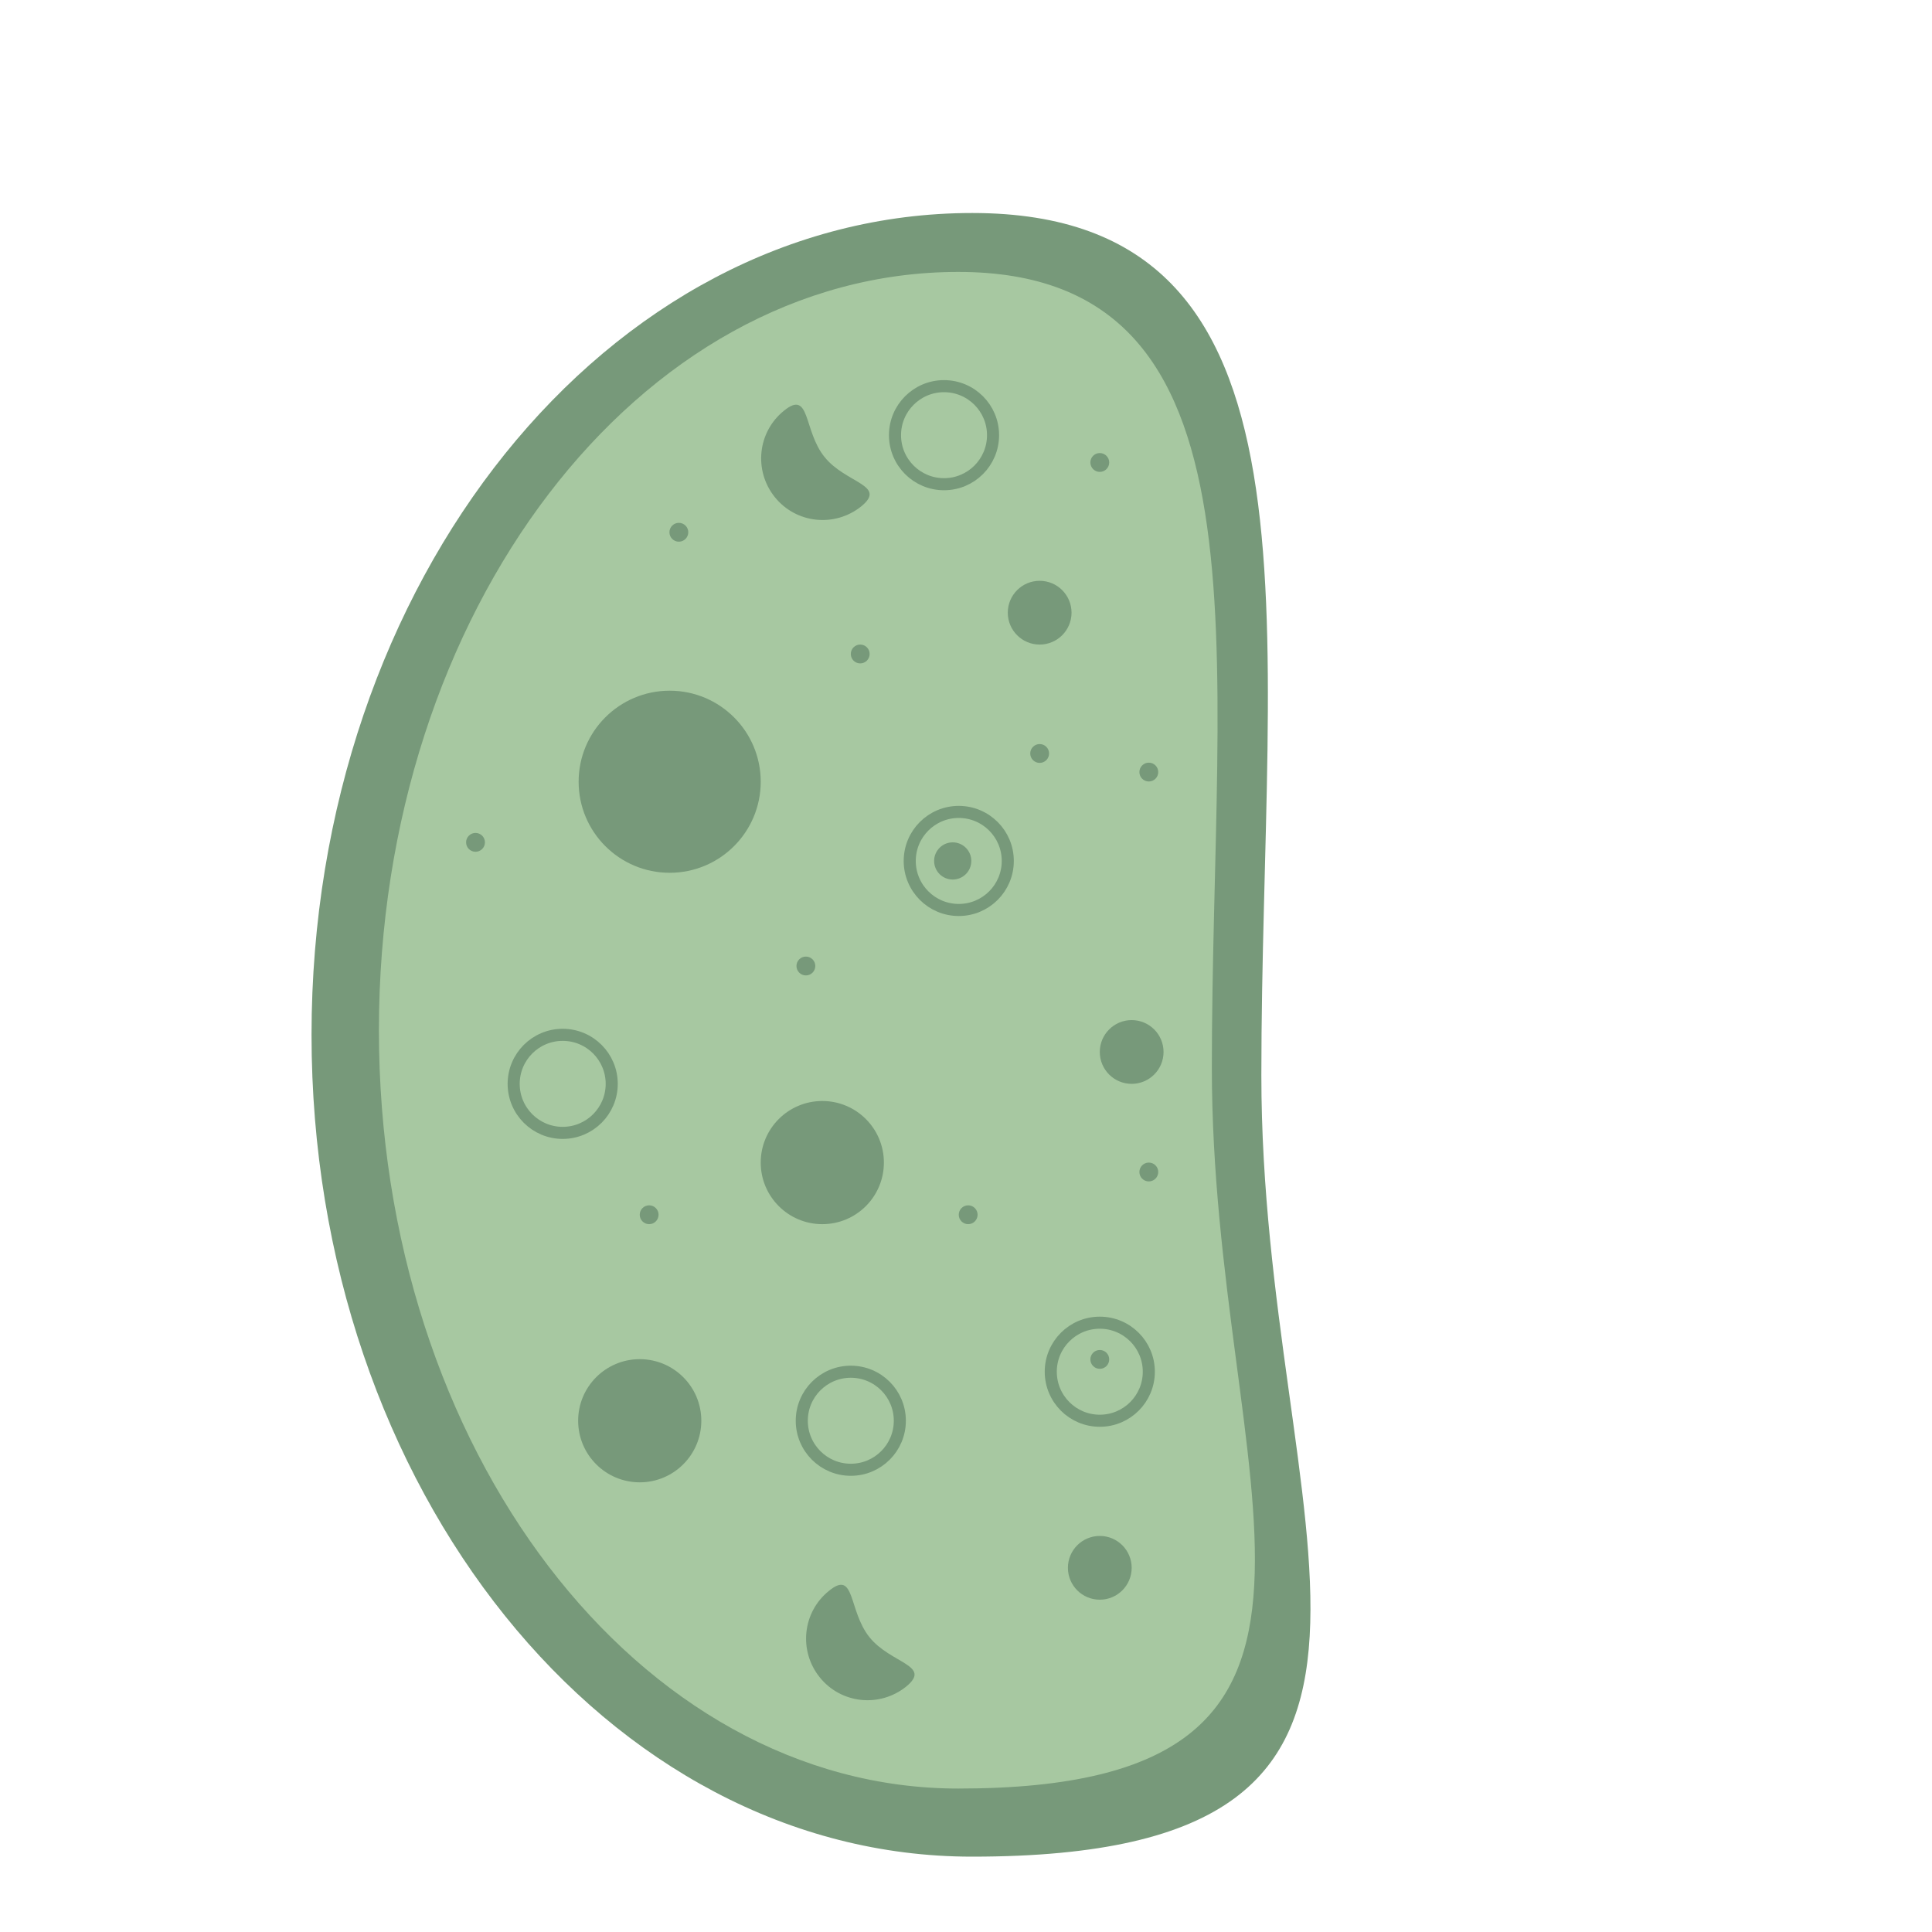 <?xml version="1.0" encoding="utf-8"?>
<!-- Generator: Adobe Illustrator 22.1.0, SVG Export Plug-In . SVG Version: 6.00 Build 0)  -->
<svg version="1.1" id="Capa_1" xmlns="http://www.w3.org/2000/svg" xmlns:xlink="http://www.w3.org/1999/xlink" x="0px" y="0px"
	 viewBox="0 0 800 800" style="enable-background:new 0 0 800 800;" xml:space="preserve">
<style type="text/css">
	.st0{fill:#77997A;}
	.st1{fill:#A7C8A1;}
	.st2{clip-path:url(#SVGID_2_);fill:#7CAD83;}
	.st3{fill:none;stroke:#77997A;stroke-width:5;stroke-miterlimit:10;}
</style>
<path class="st0" d="M522.3,445.3c0,187.9,93.3,323.5-119.8,323.5C251.5,768.8,129,616.4,129,428.5S251.5,88.2,402.6,88.2
	S522.3,257.3,522.3,445.3z"/>
<path class="st1" d="M501.8,442.1c0,173.4,81.8,298.5-105,298.5c-132.5,0-239.9-140.6-239.9-314s107.4-314,239.9-314
	S501.8,268.7,501.8,442.1z"/>
<circle class="st0" cx="277.3" cy="323.7" r="37.7"/>
<circle class="st0" cx="340.5" cy="481.4" r="25.5"/>
<circle class="st0" cx="264.9" cy="588.3" r="25.5"/>
<path class="st0" d="M360,677.9c8.8,11,26.1,11.6,15.2,20.5c-11,8.8-27,7.1-35.8-3.9c-8.8-11-7.1-27,3.9-35.8
	C354.2,649.8,351.2,666.9,360,677.9z"/>
<path class="st0" d="M341.4,189.2c8.8,11,26.1,11.6,15.2,20.5c-11,8.8-27,7.1-35.8-3.9c-8.8-11-7.1-27,3.9-35.8
	C335.6,161.2,332.6,178.3,341.4,189.2z"/>
<circle class="st0" cx="430.5" cy="253.7" r="13.2"/>
<circle class="st0" cx="455.4" cy="649.2" r="13.2"/>
<circle class="st0" cx="468.6" cy="435.6" r="13.2"/>
<circle class="st0" cx="394.5" cy="356.5" r="7.7"/>
<circle class="st0" cx="400.9" cy="503" r="3.9"/>
<circle class="st0" cx="475.7" cy="319.7" r="3.9"/>
<circle class="st0" cx="430.5" cy="312" r="3.9"/>
<circle class="st0" cx="475.7" cy="485.3" r="3.9"/>
<circle class="st0" cx="455.4" cy="562.9" r="3.9"/>
<circle class="st0" cx="268.8" cy="503" r="3.9"/>
<circle class="st0" cx="333.7" cy="400" r="3.9"/>
<circle class="st0" cx="196.9" cy="348.8" r="3.9"/>
<circle class="st0" cx="281.1" cy="220.4" r="3.9"/>
<circle class="st0" cx="356.2" cy="270.8" r="3.9"/>
<circle class="st0" cx="455.4" cy="191.5" r="3.9"/>
<circle class="st3" cx="390.9" cy="180.2" r="20.3"/>
<circle class="st3" cx="397" cy="356.5" r="20.3"/>
<circle class="st3" cx="455.4" cy="568" r="20.3"/>
<circle class="st3" cx="233" cy="448.8" r="20.3"/>
<circle class="st3" cx="352.3" cy="588.3" r="20.3"/>
</svg>
